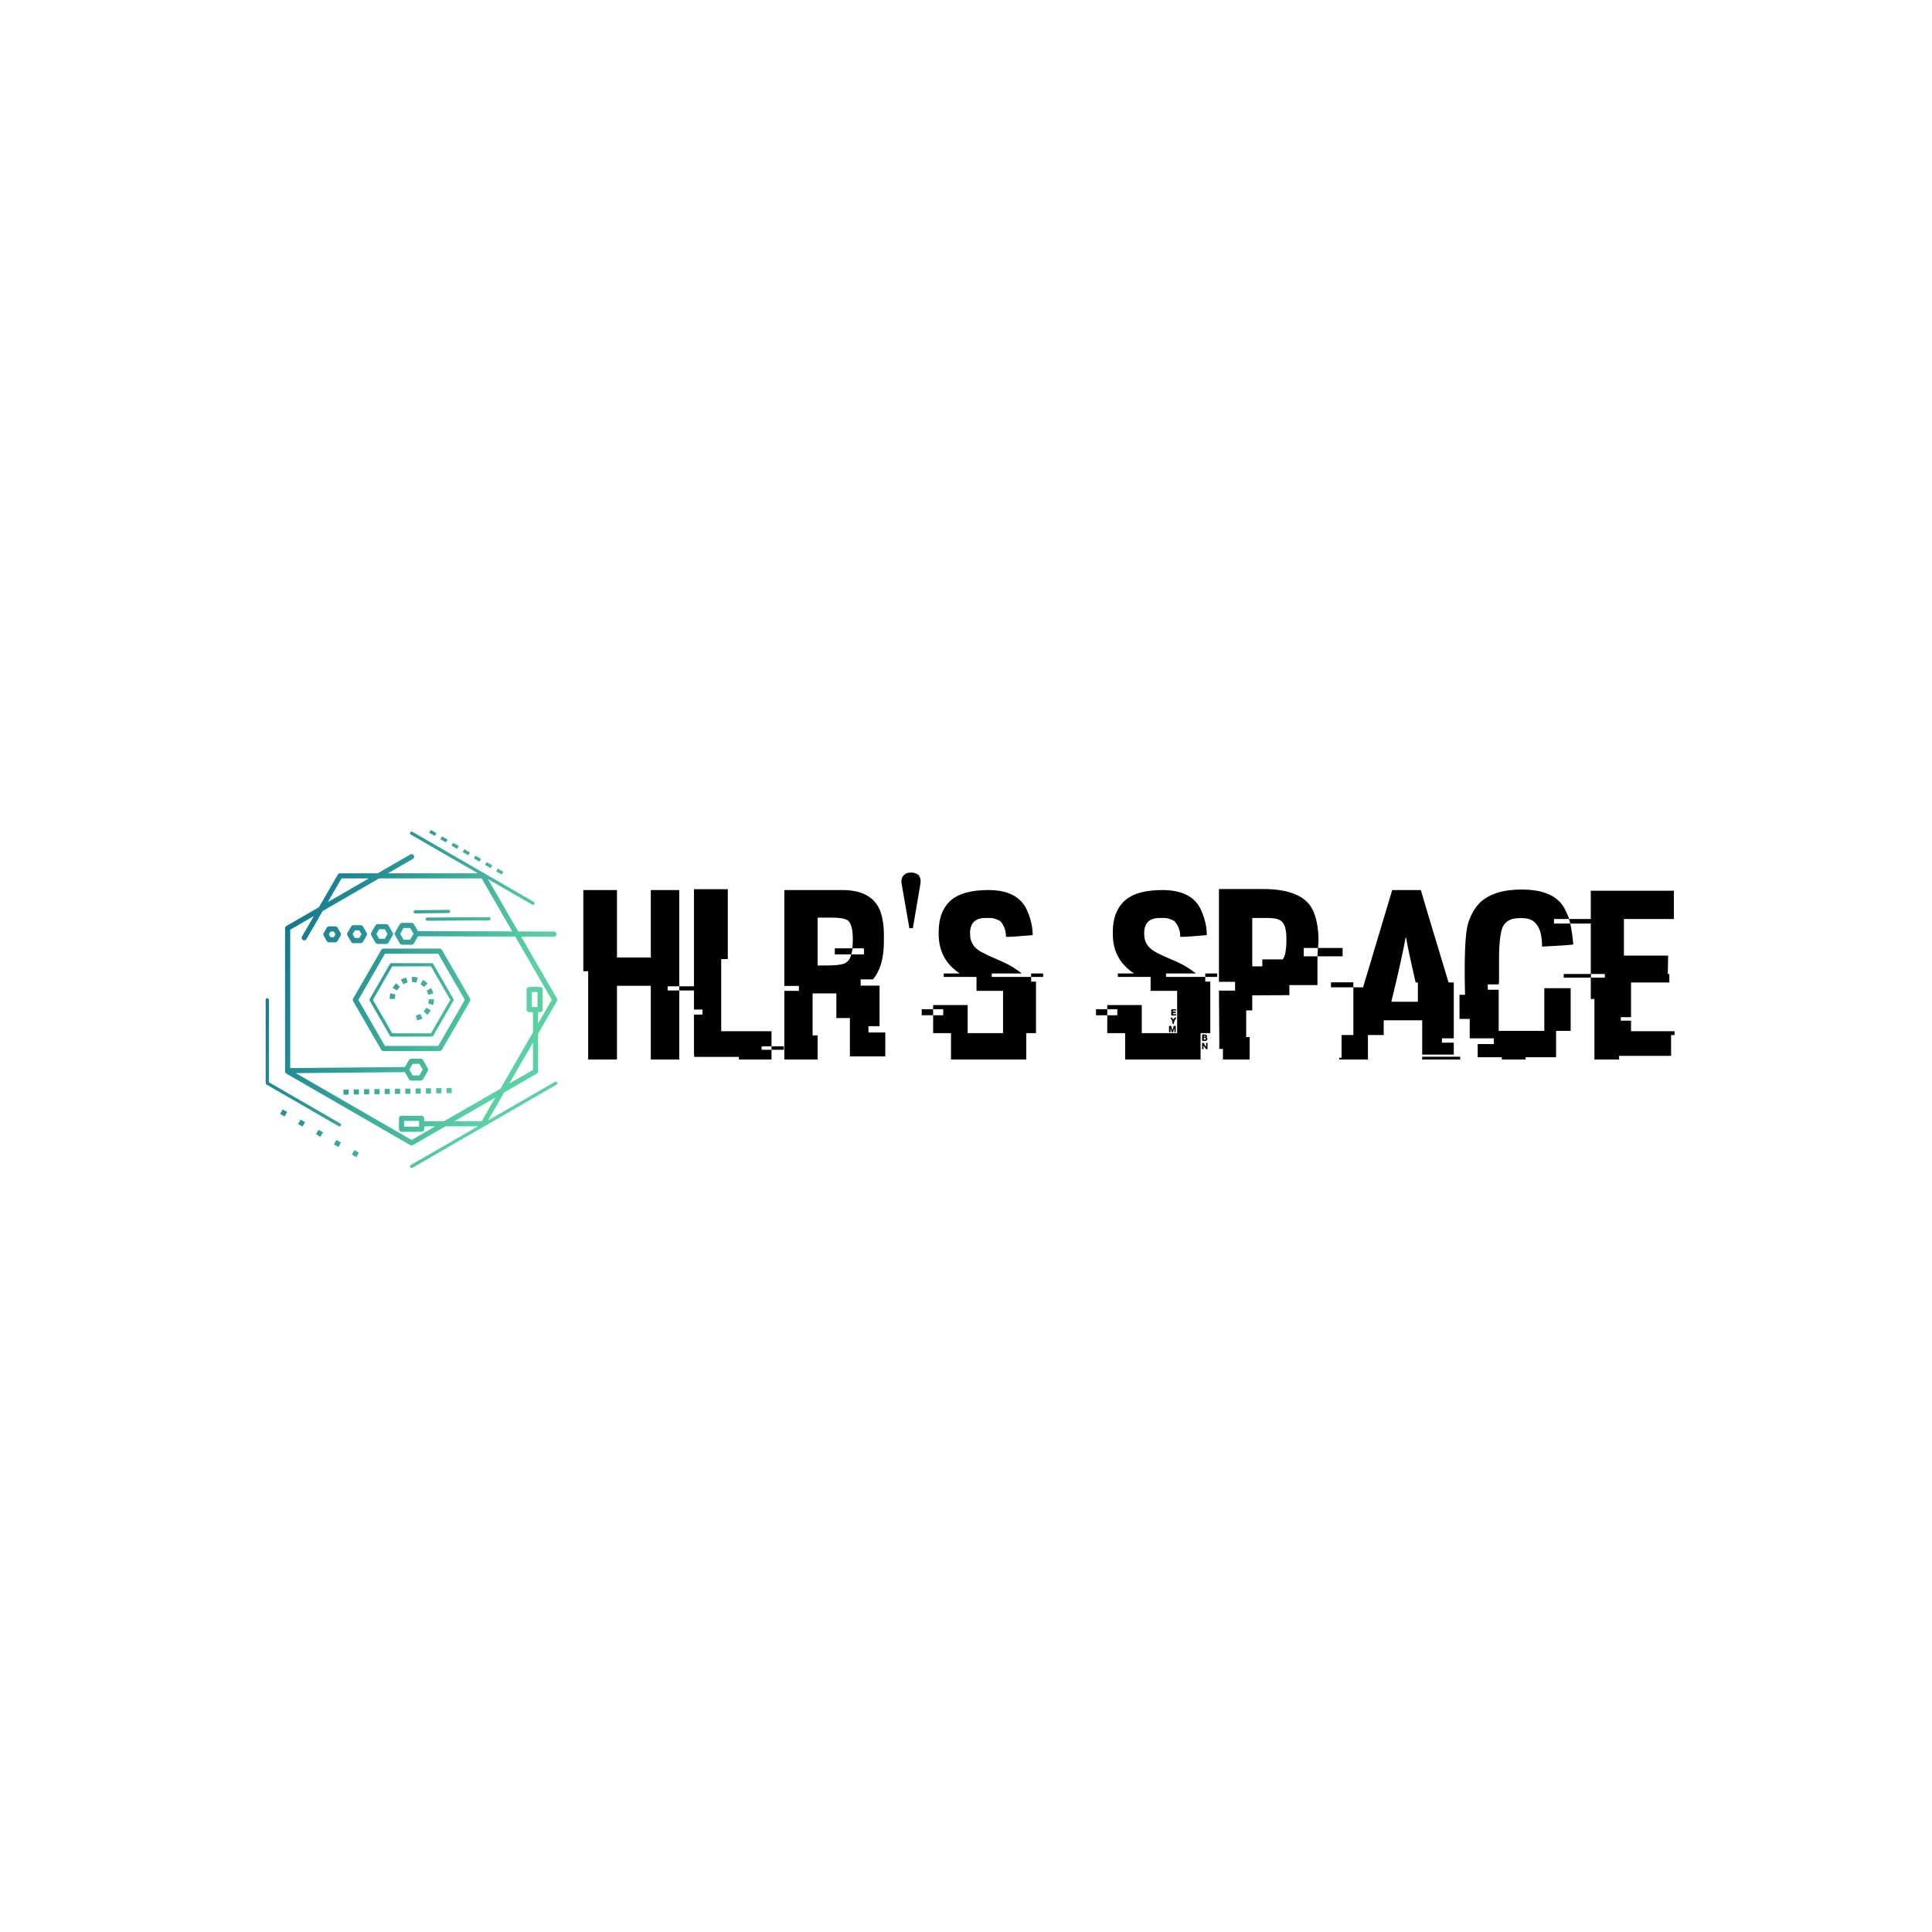 <svg data-v-fde0c5aa="" xmlns="http://www.w3.org/2000/svg" viewBox="0 0 300 300" class="iconLeft"><!----><defs data-v-fde0c5aa=""><!----></defs><rect data-v-fde0c5aa="" fill="transparent" x="0" y="0" width="300px" height="300px" class="logo-background-square"></rect><defs data-v-fde0c5aa=""><!----></defs><g data-v-fde0c5aa="" id="dc8dc1a0-6622-4813-a1bf-36111abcc55d" fill="#000000" transform="matrix(2.693,0,0,2.693,90.149,132.929)"><path d="M0.16 6.64L0.16 1.96L2.10 1.96L2.10 5.85L4.05 5.85L4.05 1.96L5.69 1.96L5.69 7.51L5.02 7.51L5.02 7.75L5.69 7.75L5.69 11.73L4.08 11.73L4.08 11.73Q4.05 11.73 4.05 11.70L4.05 11.70L4.05 7.48L2.10 7.48L2.10 11.70L2.10 11.70Q2.10 11.73 2.06 11.73L2.06 11.73L0.44 11.73L0.44 6.64L0.16 6.64ZM5.69 7.75L5.69 7.51L6.56 7.51L6.56 7.75L5.69 7.75ZM6.54 8.85L6.54 1.91L8.49 1.91L8.49 5.94L8.11 5.94L8.11 10.10L11.01 10.10L11.01 10.97L10.44 10.97L10.44 11.17L11.01 11.17L11.01 11.73L9.13 11.73L9.13 11.58L6.56 11.58L6.56 11.58Q6.54 11.42 6.54 11.33L6.54 11.33L6.54 9.14L7.03 9.14L7.03 8.85L6.54 8.85ZM11.01 11.17L11.01 10.97L11.72 10.97L11.72 11.17L11.01 11.17ZM11.75 7.49L11.75 1.96L15.10 1.96L15.10 1.96Q16.78 1.96 17.27 3.14L17.27 3.14L17.27 3.14Q17.49 3.75 17.49 4.53L17.49 4.53L17.49 4.94L17.49 4.94Q17.49 6.36 16.86 7.11L16.86 7.11L16.15 7.11L16.15 7.47L17.24 7.47L17.24 9.81L16.60 9.81L16.60 10.17L17.57 10.17L17.57 11.55L15.53 11.55L15.53 9.34L14.75 9.34L14.75 7.92L13.38 7.92L13.38 10.34L13.67 10.34L13.67 11.73L11.79 11.73L11.79 11.73Q11.75 11.73 11.75 11.70L11.75 11.70L11.75 7.77L12.59 7.77L12.59 7.49L11.75 7.49ZM14.48 3.55L13.67 3.55L13.67 6.31L14.14 6.31L14.14 6.31Q15.18 6.31 15.35 6.11L15.35 6.11L15.35 6.11Q15.52 6.00 15.61 5.67L15.61 5.67L16.34 5.67L16.34 5.32L15.68 5.32L15.68 5.35L15.68 5.35Q15.63 5.67 15.60 5.67L15.60 5.67L14.66 5.67L14.66 5.32L15.65 5.32L15.65 5.32Q15.68 5.32 15.68 5.29L15.68 5.29L15.68 5.29Q15.70 4.87 15.70 4.81L15.70 4.81L15.70 4.81Q15.70 3.90 15.38 3.69L15.38 3.69L15.38 3.69Q15.13 3.55 14.48 3.55L14.48 3.55ZM19.58 1.70L19.16 4.16L18.96 4.16L18.53 1.70L18.53 1.70Q18.50 1.54 18.50 1.48L18.50 1.48L18.50 1.48Q18.50 1.22 18.65 1.09L18.65 1.09L18.65 1.09Q18.79 0.95 19.05 0.95L19.05 0.95L19.05 0.95Q19.32 0.95 19.47 1.08L19.47 1.08L19.47 1.08Q19.61 1.22 19.61 1.47L19.61 1.47L19.61 1.47Q19.61 1.52 19.58 1.70L19.58 1.70ZM23.51 1.96L23.51 1.96L23.51 1.96Q25.14 1.96 25.69 3.01L25.69 3.01L25.69 3.01Q26.07 3.80 26.07 4.56L26.07 4.56L26.06 4.56L26.06 4.56Q24.94 4.66 24.53 4.66L24.53 4.66L24.53 4.66Q24.53 4.12 24.20 3.75L24.20 3.75L24.20 3.75Q23.88 3.57 23.62 3.57L23.62 3.57L23.34 3.57L23.34 3.57Q22.65 3.57 22.50 4.11L22.50 4.11L22.50 4.11Q22.46 4.27 22.46 4.35L22.46 4.35L22.46 4.50L22.46 4.50Q22.46 5.26 23.27 5.61L23.27 5.61L23.27 5.61Q23.34 5.67 24.39 6.12L24.39 6.12L24.39 6.12Q24.95 6.38 25.43 6.76L25.43 6.76L25.43 6.77L23.71 6.77L23.71 6.97L25.98 6.97L25.98 7.24L26.26 7.24L26.26 10.21L25.70 10.21L25.70 11.73L21.36 11.73L21.36 10.21L20.33 10.21L20.33 9.18L20.91 9.18L20.91 8.83L20.33 8.83L20.33 8.59L22.32 8.59L22.32 10.21L24.36 10.21L24.36 7.77L22.83 7.77L22.83 6.97L20.94 6.97L20.94 6.77L21.85 6.77L21.85 6.76L21.85 6.76Q20.65 5.96 20.65 4.50L20.65 4.50L20.65 4.37L20.65 4.37Q20.65 3.14 21.40 2.51L21.40 2.51L21.40 2.51Q22.09 1.96 23.51 1.96ZM25.98 6.97L25.98 6.77L26.67 6.77L26.67 6.97L25.98 6.97ZM19.67 9.18L19.67 8.83L20.33 8.83L20.33 9.18L19.67 9.18ZM33.55 1.96L33.55 1.96L33.55 1.96Q35.18 1.96 35.73 3.01L35.73 3.01L35.73 3.01Q36.11 3.80 36.11 4.56L36.11 4.56L36.10 4.56L36.10 4.56Q34.99 4.66 34.58 4.66L34.58 4.66L34.58 4.66Q34.58 4.12 34.24 3.75L34.24 3.75L34.24 3.75Q33.93 3.57 33.66 3.57L33.66 3.57L33.39 3.57L33.39 3.57Q32.69 3.57 32.54 4.11L32.54 4.11L32.54 4.11Q32.50 4.27 32.50 4.35L32.50 4.35L32.50 4.50L32.50 4.50Q32.50 5.26 33.31 5.61L33.31 5.61L33.31 5.61Q33.38 5.67 34.43 6.12L34.43 6.12L34.43 6.12Q34.99 6.38 35.47 6.76L35.47 6.76L35.47 6.77L33.76 6.77L33.76 6.97L36.02 6.97L36.02 7.24L36.31 7.24L36.31 10.21L35.75 10.21L35.75 11.73L31.40 11.73L31.40 10.21L30.37 10.21L30.37 9.18L30.95 9.18L30.95 8.83L30.37 8.83L30.37 8.59L32.36 8.59L32.36 10.21L34.40 10.21L34.40 7.77L32.87 7.77L32.87 6.97L30.98 6.97L30.98 6.77L31.90 6.77L31.90 6.76L31.90 6.76Q30.69 5.96 30.69 4.50L30.69 4.50L30.69 4.37L30.69 4.37Q30.69 3.14 31.45 2.51L31.45 2.51L31.45 2.51Q32.13 1.96 33.55 1.96ZM36.02 6.97L36.02 6.77L36.71 6.77L36.71 6.97L36.02 6.97ZM29.72 9.18L29.72 8.83L30.37 8.83L30.37 9.18L29.72 9.18ZM34.10 8.83L34.10 8.83L34.30 8.83L34.30 8.83Q34.34 8.83 34.34 8.86L34.34 8.86L34.34 8.91L34.16 8.91L34.16 8.97L34.32 8.97L34.32 9.02L34.32 9.02Q34.32 9.05 34.29 9.05L34.29 9.05L34.16 9.05L34.16 9.12L34.34 9.12L34.34 9.17L34.34 9.17Q34.34 9.19 34.30 9.19L34.30 9.19L34.10 9.19L34.10 9.19Q34.06 9.19 34.06 9.17L34.06 9.17L34.06 8.86L34.06 8.86Q34.07 8.83 34.10 8.83ZM34.02 9.31L34.02 9.31L34.08 9.31L34.08 9.31Q34.09 9.31 34.19 9.43L34.19 9.43L34.19 9.43Q34.24 9.31 34.27 9.31L34.27 9.31L34.32 9.31L34.32 9.31Q34.35 9.31 34.35 9.34L34.35 9.34L34.35 9.34Q34.21 9.50 34.21 9.68L34.21 9.68L34.16 9.68L34.16 9.68Q34.13 9.68 34.11 9.49L34.11 9.49L34.11 9.49Q34.02 9.36 34.02 9.31ZM33.97 9.79L33.97 9.79L34.03 9.79L34.03 9.79Q34.07 9.79 34.11 10.00L34.11 10.00L34.15 10.00L34.15 10.00Q34.19 9.79 34.22 9.79L34.22 9.79L34.29 9.79L34.29 9.79Q34.32 9.80 34.32 9.82L34.32 9.82L34.32 10.12L34.32 10.12Q34.32 10.16 34.29 10.16L34.29 10.16L34.24 10.16L34.24 9.95L34.22 9.95L34.16 10.16L34.11 10.16L34.11 10.16Q34.08 10.16 34.03 9.95L34.03 9.95L34.02 9.95L34.02 10.16L33.97 10.16L33.97 10.16Q33.93 10.16 33.93 10.12L33.93 10.12L33.93 9.82L33.93 9.82Q33.94 9.79 33.97 9.79ZM35.84 10.62L35.84 10.29L36.00 10.29L36.00 10.29Q36.13 10.29 36.13 10.42L36.13 10.42L36.13 10.42Q36.10 10.42 36.10 10.45L36.10 10.45L36.10 10.45Q36.15 10.51 36.15 10.56L36.15 10.56L36.15 10.56Q36.11 10.66 35.97 10.66L35.97 10.66L35.88 10.66L35.88 10.66Q35.84 10.66 35.84 10.62L35.84 10.62ZM36.03 10.37L35.94 10.37L35.94 10.43L36.00 10.43L36.00 10.43Q36.03 10.43 36.03 10.40L36.03 10.40L36.03 10.37ZM36.02 10.49L35.94 10.49L35.94 10.58L36.02 10.58L36.02 10.58Q36.05 10.58 36.05 10.54L36.05 10.54L36.05 10.53L36.05 10.53Q36.05 10.49 36.02 10.49L36.02 10.49ZM35.84 11.10L35.84 10.77L35.91 10.77L35.91 10.77Q35.94 10.77 36.05 10.99L36.05 10.99L36.07 10.99L36.07 10.77L36.15 10.77L36.15 11.10L36.15 11.10Q36.15 11.14 36.11 11.14L36.11 11.14L36.08 11.14L36.08 11.14Q36.07 11.14 35.92 10.93L35.92 10.93L35.92 11.10L35.92 11.10Q35.92 11.14 35.89 11.14L35.89 11.14L35.88 11.14L35.88 11.14Q35.84 11.14 35.84 11.10L35.84 11.10ZM36.81 7.25L36.81 1.90L39.35 1.90L39.35 1.90Q41.57 1.90 42.19 3.05L42.19 3.05L42.19 3.05Q42.55 3.77 42.55 4.89L42.55 4.89L42.55 4.89Q42.53 5.10 42.53 5.30L42.53 5.30L43.94 5.30L43.94 5.78L42.49 5.78L42.49 5.76L42.49 5.76Q42.52 5.33 42.52 5.30L42.52 5.30L41.70 5.30L41.70 5.78L42.49 5.78L42.49 7.44L40.87 7.44L40.87 8.02L40.85 8.02L40.85 8.02Q38.98 8.03 38.73 8.03L38.73 8.03L38.73 8.90L38.38 8.90L38.38 10.44L38.58 10.44L38.58 11.73L37.04 11.73L37.04 11.12L36.83 11.12L36.83 10.62L36.83 10.62Q36.83 9.74 36.81 7.76L36.81 7.76L37.74 7.76L37.74 7.25L36.81 7.25ZM39.56 3.57L38.73 3.57L38.73 6.36L39.31 6.36L39.31 5.96L40.48 5.96L40.48 5.96Q40.70 5.75 40.70 4.76L40.70 4.76L40.70 4.76Q40.70 3.83 40.28 3.68L40.28 3.68L40.28 3.68Q40.12 3.57 39.56 3.57L39.56 3.57ZM45.12 7.57L46.80 1.96L48.45 1.96L48.45 1.96Q48.48 2.10 50.05 7.29L50.05 7.29L50.35 7.29L50.35 10.51L49.67 10.51L49.67 10.76L50.35 10.76L50.35 11.45L48.53 11.45L48.53 9.47L46.31 9.47L46.31 10.32L45.40 10.32L45.40 11.73L43.75 11.73L43.75 11.63L43.88 11.63L43.88 10.32L44.56 10.32L44.56 7.57L45.12 7.57ZM47.61 4.71L47.57 4.71L47.57 4.72L47.57 4.72Q47.36 5.89 46.75 8.40L46.75 8.40L48.28 8.40L48.28 7.29L48.15 7.29L48.15 7.29Q47.61 4.92 47.61 4.71L47.61 4.71ZM43.27 7.57L43.27 7.28L44.56 7.28L44.56 7.57L43.27 7.57ZM48.53 11.73L48.53 11.57L50.72 11.57L50.72 11.73L48.53 11.73ZM54.26 1.93L54.26 1.93L54.26 1.93Q56.31 1.93 56.83 3.22L56.83 3.22L56.83 3.22Q56.99 3.53 56.99 3.63L56.99 3.63L56.13 3.63L56.13 3.89L57.06 3.89L57.06 3.88L57.06 3.88Q57.06 3.81 56.99 3.63L56.99 3.63L58.57 3.63L58.57 3.89L57.07 3.89L57.07 3.91L57.07 3.91Q57.19 4.46 57.24 5.09L57.24 5.09L57.24 5.09Q57.24 5.13 55.44 5.22L55.44 5.22L55.44 5.21L55.44 5.21Q55.44 3.58 54.33 3.58L54.33 3.58L54.12 3.58L54.12 3.58Q53.29 3.58 53.10 4.29L53.10 4.29L53.10 4.29Q52.96 4.89 52.96 5.87L52.96 5.87L52.96 7.21L52.94 7.40L52.31 7.40L52.31 7.71L52.94 7.71L52.94 10.08L55.57 10.08L55.57 7.62L57.09 7.62L57.09 10.08L56.25 10.08L56.25 11.60L54.49 11.60L54.49 11.73L53.12 11.73L53.12 11.60L51.73 11.60L51.73 10.84L52.66 10.84L52.66 10.51L51.27 10.51L51.27 9.39L50.68 9.39L50.68 8.00L51.00 8.00L51.00 8.00Q50.98 7.16 50.98 6.66L50.98 6.66L50.98 6.66Q50.98 4.42 51.19 3.84L51.19 3.84L51.19 3.84Q51.40 3.17 51.85 2.69L51.85 2.69L51.85 2.69Q52.66 1.93 54.26 1.93ZM58.25 6.80L58.25 2.00L63.04 2.00L63.04 3.60L63.04 3.60Q63.04 3.63 63.01 3.63L63.01 3.63L60.16 3.63L60.16 5.74L62.71 5.74L62.71 5.76L62.71 5.76Q62.71 5.84 62.69 6.79L62.69 6.79L62.69 6.79Q62.67 6.79 62.67 6.80L62.67 6.80L62.78 6.80L62.78 7.29L60.57 7.29L60.57 9.29L59.98 9.29L59.98 9.49L60.57 9.49L60.57 10.10L63.08 10.10L63.08 10.32L62.88 10.32L62.88 11.52L59.88 11.52L59.88 11.73L58.46 11.73L58.46 8.24L58.25 8.24L58.25 7.01L56.69 7.01L56.69 6.80L58.25 6.80ZM59.06 6.80L58.26 6.80L58.26 7.01L59.06 7.01L59.06 6.80Z"></path></g><defs data-v-fde0c5aa=""><linearGradient data-v-fde0c5aa="" gradientTransform="rotate(25)" id="fd251cf8-78a7-4df1-83f5-b8cfd8e2f5e5" x1="0%" y1="0%" x2="100%" y2="0%"><stop data-v-fde0c5aa="" offset="0%" stop-color="#01648B" stop-opacity="1"></stop><stop data-v-fde0c5aa="" offset="100%" stop-color="#5BD0A4" stop-opacity="1"></stop></linearGradient></defs><g data-v-fde0c5aa="" id="a46af13f-f045-4b3a-b19b-1aa284e2b847" stroke="none" fill="url(#fd251cf8-78a7-4df1-83f5-b8cfd8e2f5e5)" transform="matrix(0.001,0,0,0.001,33.911,125.122)"><path d="M31725 40975l-259-449h-1l-259-448h-1037l-259 448c-4 7-8 14-13 21l-247 428 259 449h1l259 448h1037l259-448c4-7 8-14 13-21l247-428zm-3686 9248v-1693c0-221 179-400 400-400h3122c221 0 400 179 400 400v447h3093l8745-5049 5049-8745v-3133h-591c-221 0-400-179-400-400v-3122c0-221 179-400 400-400h1693c221 0 400 179 400 400v3122c0 221-179 400-400 400h-302v1747l2118-3668-5671-9823-15094-44-267 462h1l-374 648c-74 128-208 199-345 199v1h-1497c-158 0-295-92-360-225l-360-623c-4-7-8-15-12-22l-362-628c-74-129-68-283 3-402l372-644h-1l374-648c74-128 208-199 345-199v-1h1497c158 0 295 92 360 225l360 623c4 7 8 15 12 22l239 415 14648 43-4750-8227H24947l-8745 5049-2525 4373c-110 191-353 256-544 147-191-110-256-353-147-544l1836-3180-3669 2118v21481l17815-162 240-415c4-7 8-15 12-22l360-623c65-133 202-225 360-225h1497v1c138 0 271 71 345 199l374 648h-1l1 1 371 643c71 120 78 273 3 402l-362 628c-4 7-8 15-12 22l-360 623c-65 133-202 225-360 225h-1497v-1c-138 0-271-71-345-199l-374-648h1l-266-462-16929 154 17976 10378 3668-2118h-1707v447c0 221-179 400-400 400h-3122c-221 0-400-179-400-400zm800-1293v893h2322v-893h-2322zm20711-20002h-893v2322h893v-2322zM30558 16712c-138 1-250-110-251-247-1-138 110-250 247-251l5186-53c138-1 250 110 251 247 1 138-110 250-247 251l-5186 53zm1878 1138c-138 1-249-111-250-248-1-138 111-249 248-250l9578-53c138-1 249 111 250 248 1 138-111 249-248 250l-9578 53zm-16817-2102l2924-5064c74-128 208-200 345-200v-2h5851l5063-2923c191-110 434-44 544 147s44 434-147 544l-3866 2232h13958L29877 4470c-119-68-160-221-92-340s221-160 340-92l18848 10882c119 68 160 221 92 340s-221 160-340 92l-6856-3959 4687 8119 5550 16c220 0 398 178 398 398s-178 398-398 398l-5090-15 5555 9621c74 129 68 283-3 402l-2920 5057v5851c0 162-96 301-234 364l-5032 2905-2514 4354 10416-6014c119-69 272-28 341 91s28 272-91 341l-11204 6469c-5 3-9 5-14 7l-11192 6461c-119 68-271 27-340-92-68-119-27-271 92-340l10414-6012h-5029l-5063 2923c-129 74-283 68-402-3L10554 41585c-128-74-200-208-200-345h-2V19015c0-162 96-301 234-364l5032-2905zm33229 21028l-3669 6355 3669-2118v-4237zM36647 48977h4237l2118-3669-6355 3669zM23354 11282h-4237l-2118 3669 6355-3669zM10680 47546l-395 696-696-395 395-696 696 395zm11132 6317l-395 696-696-395 395-696 696 395zm-2783-1579l-395 696-696-395 395-696 696 395zm-2783-1579l-395 696-696-395 395-696 696 395zm-2783-1579l-395 696-696-395 395-696 696 395zM33208 3873l-217-125-250 433 866 500 250-433-650-375zm10575 6683l217 125 250-433-866-500-250 433 650 375zm-1732-1000l217 125 250-433-866-500-250 433 650 375zm-1732-1000l217 125 250-433-866-500-250 433 650 375zm-1732-1000l217 125 250-433-866-500-250 433 650 375zm-1732-1000l217 125 250-433-866-500-250 433 650 375zm-1732-1000l217 125 250-433-866-500-250 433 650 375zM18921 49321c119 69 160 222 91 341s-222 160-341 91L7467 43284c-80-46-124-130-124-216h-1V30130c0-138 112-250 250-250s250 112 250 250v12794l11079 6397zm7791-20216c-79 294-116 589-117 893h800c1-235 30-461 91-689l-774-204zm4156 4235c294-73 576-184 840-331l-390-698c-204 113-418 197-644 253l194 776zm1565-869c217-211 405-448 561-707l-689-407 1-1c-121 201-263 380-432 544l559 572zm918-1536c82-294 124-587 129-891l-800-10c-4 236-36 460-100 688l771 214zm23-1788c-74-293-188-574-336-838l-696 395c114 202 200 418 258 643l775-199zm-879-1559c-211-215-451-403-711-556l-403 691c201 120 381 261 545 428l569-562zm-1542-908c-294-80-588-120-892-123l-5 800c236 2 461 33 688 95l209-772zm-1788-11c-293 76-573 192-836 342l399 694c202-115 416-203 641-262l-204-774zm-1554 889c-213 212-401 455-552 715l694 399c118-202 258-383 424-548l-566-566zm7815 17065l-12-800 800-12 12 800-800 12zm-15998 244l-12-800 800-12 12 800-800 12zm1600-24l-12-800 800-12 12 800-800 12zm1600-24l-12-800 800-12 12 800-800 12zm1600-24l-12-800 800-12 12 800-800 12zm1600-24l-12-800 800-12 12 800-800 12zm1600-24l-12-800 800-12 12 800-800 12zm1600-24l-12-800 800-12 12 800-800 12zm1600-24l-12-800 800-12 12 800-800 12zm1600-24l-12-800 800-12 12 800-800 12zm1600-24l-12-800 800-12 12 800-800 12zM16351 19758l241-417h-1l243-421c74-128 208-199 345-199v-1h973c158 0 295 92 360 225l229 396c4 7 8 15 12 22l231 401c74 129 68 283-3 402l-241 417h1l-243 421c-74 128-208 199-345 199v1h-973c-158 0-295-92-360-225l-229-396c-4-7-8-15-12-22l-231-401c-74-129-68-283 3-402zm930-18l-128 222 116 201c4 7 9 14 13 21l128 221h514l128-221h1l128-222-116-201c-4-7-9-14-13-21l-128-221h-514l-128 221h-1zm2762-9l284-493c4-7 8-14 13-21l274-475c74-128 208-200 345-200v-2h1148c162 0 301 96 364 234l268 464h1l287 497c75 130 69 284-3 404l-284 493c-4 7-8 14-13 21l-274 475c-74 128-208 200-345 200v2h-1148c-162 0-301-96-364-234l-268-464h-1l-287-497c-75-130-69-284 3-404zm975-93l-172 297 172 297h-1l171 297h690l159-275c4-7 8-15 12-22l172-297-172-297h1l-171-297h-690l-159 275c-4 7-8 15-12 22zm2718 67l328-568h-1l331-573c74-128 208-199 345-199v-1h1322c158 0 295 92 360 225l316 547c4 7 8 15 12 22l319 552c74 129 68 283-3 402l-328 568h1l-331 573c-74 128-208 199-345 199v1h-1322c-158 0-295-92-360-225l-316-547c-4-7-8-15-12-22l-319-552c-74-129-68-283 3-402zm1017-169l-215 373 203 352c4 7 9 13 13 21l215 373h863l215-373h1l215-373-203-352c-4-7-9-14-13-21l-215-373h-863l-215 373h-1zm3736-102l-259 449 247 428c4 7 9 14 13 21l259 448h1037l259-448h1l259-449-247-428c-4-7-9-14-13-21l-259-448h-1037l-259 448h-1zm-4995 10573l3144-5446c46-80 130-125 216-125v-1h6293c101 0 188 60 227 146l3135 5430c46 81 42 177-2 252l-3144 5446c-46 80-130 125-216 125v1h-6293c-101 0-188-60-227-146l-3135-5430c-46-81-42-177 2-252zm2003-2473l-1502 2601 3002 5200h6007l3002-5200-3002-5200h-6007l-1500 2599zm-4570 2396l4363-7557c74-128 208-199 345-199v-1h8731c158 0 295 92 360 225l4351 7536c75 130 69 284-3 404l-4363 7557c-74 128-208 199-345 199v1h-8731c-158 0-295-92-360-225l-4351-7536c-75-130-69-284 3-404zm2871-3376l-2067 3580 4134 7161h8271l4134-7161-4134-7161h-8271l-2067 3580z"></path></g><!----></svg>